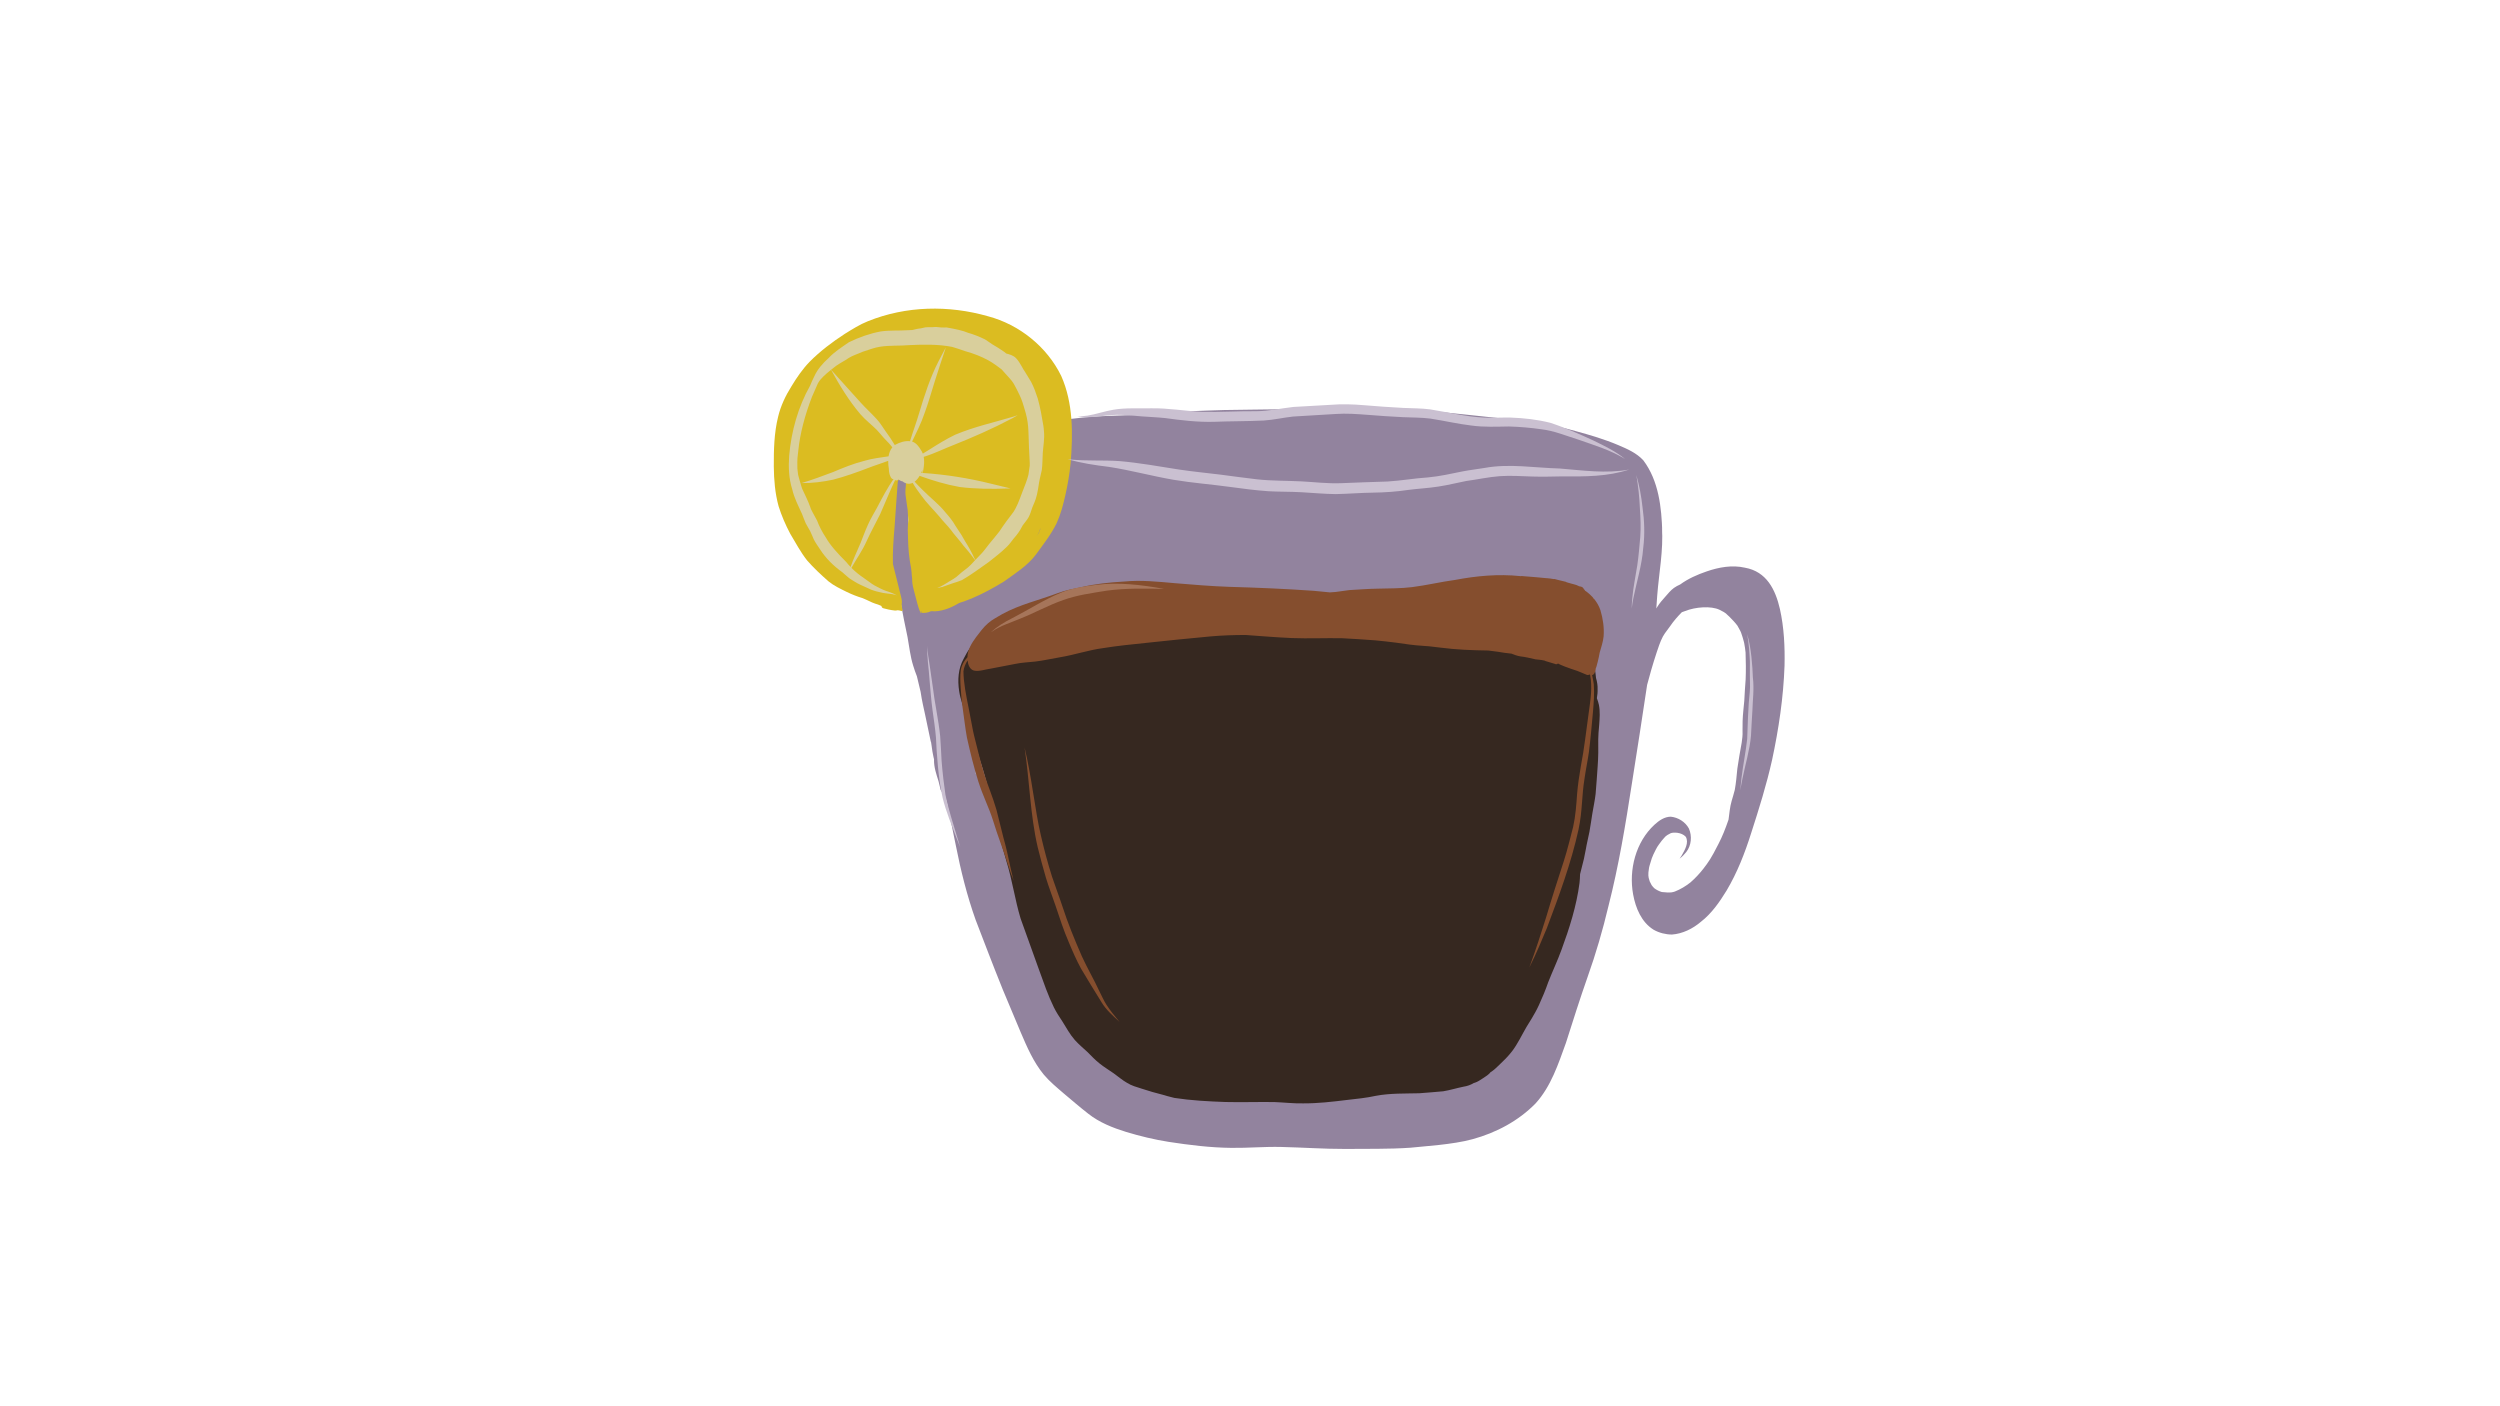 <?xml version="1.0" encoding="utf-8"?>
<!-- Generator: Adobe Adobe Illustrator 24.2.0, SVG Export Plug-In . SVG Version: 6.00 Build 0)  -->
<svg version="1.1" id="Layer_1" xmlns="http://www.w3.org/2000/svg" xmlns:xlink="http://www.w3.org/1999/xlink" x="0px" y="0px"
	 width="1920px" height="1080px" viewBox="0 0 1920 1080" style="enable-background:new 0 0 1920 1080;" xml:space="preserve">
<style type="text/css">
	.st0{fill:#92839E;}
	.st1{fill:#362820;}
	.st2{fill:#854E2E;}
	.st3{fill:#A6755A;}
	.st4{fill:#DBBC21;}
	.st5{fill:#D9CF9C;}
	.st6{fill:none;stroke:#D9CF9C;stroke-width:0;stroke-linecap:round;stroke-linejoin:round;}
	.st7{fill:#CAC0D1;}
</style>
<g id="Layer_3">
</g>
<g id="Layer_2">
</g>
<g>
	<path class="st0" d="M725,609.87c0.01,0.02,0.02,0.04,0.02,0.06C724.98,609.82,724.97,609.8,725,609.87z"/>
	<path class="st0" d="M725.1,610.13c-0.02-0.06-0.05-0.13-0.07-0.19c0,0,0,0,0-0.01C725.04,609.98,725.07,610.04,725.1,610.13z"/>
	<g>
		<path class="st0" d="M719.31,422.46c0-0.03,0-0.05-0.01-0.08c0,0,0,0,0,0c0,0,0,0,0,0v0c-0.01-0.05-0.01-0.1-0.01-0.15
			c0.01,0.18,0.02,0.35,0.04,0.51C719.32,422.65,719.32,422.55,719.31,422.46z"/>
		<path class="st0" d="M1366.98,467.75c-3.45-15.03-10.28-28.79-26.86-31.76c-9.83-2.25-20.04-0.38-29.44,2.87
			c-7.15,2.45-14.19,5.55-20.32,10.02c-1.67,0.73-3.29,1.58-4.78,2.65c-2.52,1.85-4.5,4.3-6.55,6.64c-2.28,2.54-4.54,5.12-6.32,8.04
			c-0.24,0.37-0.46,0.74-0.67,1.12c0.31-4.72,0.5-7.94,0.7-9.98c1.35-17.38,4.83-34.77,3.63-52.25c0.08,1.27,0.17,2.53,0.26,3.8
			c-0.56-19.16-2.68-39.54-14.53-55.33c-5.13-5.62-12.35-8.8-19.24-11.71c-10.58-4.49-21.61-7.75-32.69-10.75
			c-19.19-5.43-34.41-7.62-57.79-9.86c-19.33-2.16-38.69-4.05-58.04-6.06c-18.45-2.05-37.03-2.02-55.56-1.69
			c-18.83,0.02-37.65,0.27-56.47,0.84c-14.02,0.31-28.05,0.22-42.08,0.56c-9.37,0.33-18.74,0.54-28.1,1.02
			c-11.84,0.83-23.66,1.86-35.5,2.61c-17.56,0.72-35.17,0.68-52.63,3.01c-18,1.93-35.37,7.02-52.62,12.28
			c-3.35,1.02-6.71,2.01-10.06,3.01c-7.06,0.77-14.1,1.78-21.1,2.87c-7.1,0.86-14.25,1.29-21.37,1.9c-3.37,0.34-6.59,1.48-9.89,2.17
			c-5.11,1.02-10.44,2.24-14.66,5.47c-3.46,2.42-5.68,5.75-7.26,9.45c-0.12-1.19-0.26-2.37-0.37-3.56
			c-0.05,1.58-0.08,3.16-0.11,4.75c-1.64,4.28-2.53,8.98-3.51,13.35c-3.51,13.61-2.69,27.68-1.97,41.57
			c0.65,14.59,2.49,29.32,8.6,42.71c0.45,1.04,0.91,2.08,1.37,3.12c0.27,0.82,0.51,1.66,0.72,2.5c1.7,8.74,3.28,17.5,5.21,26.18
			c1.34,7.34,2.09,14.8,4.35,21.94c0.77,2.77,1.84,5.45,2.84,8.15c0.94,3.98,1.88,7.96,2.85,11.93c1,6.98,2.55,13.27,3.37,17.13
			c1.12,5.68,2.86,13.38,4.56,21.69c-0.01-0.3-0.01-0.59-0.02-0.89c0.17,1.21,0.36,2.42,0.55,3.62c0.36,2.88,0.81,5.75,1.45,8.59
			c0.16,0.58,0.3,1.18,0.44,1.78c-0.02,0.13-0.04,0.27-0.06,0.41c-0.07,5.6,1.77,10.96,3.47,16.3c0.4,1.83,0.8,3.47,1.18,4.83
			c0.23,2.35,1.46,4.02,2.61,3.91c0.16,0.41,0.31,0.83,0.48,1.24c0.5,1.19,0.82,2.22,1.28,3.27c0.33,1.33,0.67,2.65,1.02,3.97
			c2.49,11.47,4.74,22.29,6.73,32.22c3.81,19.3,8.57,38.45,15.17,57c8.62,22.31,11.57,30.43,20.9,53.66
			c4.66,10.91,9.15,21.89,13.76,32.81c4.84,11.32,9.81,22.86,17.7,32.43c4.53,5.38,9.99,9.86,15.3,14.44
			c6.27,5.24,12.43,10.61,18.89,15.62c8.5,6.71,18.73,10.78,28.99,13.95c10.72,3.25,21.63,5.89,32.7,7.64
			c15.94,2.45,32.01,4.45,48.16,4.62c12.79,0.17,25.56-1.03,38.35-0.7c16.33,0.36,32.63,1.56,48.97,1.52
			c16.72-0.19,33.49,0.22,50.18-0.94c9.15-1.04,32.67-2.33,47.76-6.55c18.07-4.92,35.34-14.06,48.47-27.55
			c11.8-13.02,17.35-30.14,23.23-46.36c5.44-17.03,10.8-34.09,16.75-50.95c6.3-17.73,11.56-35.8,15.91-54.11
			c7.91-30.98,13.13-62.57,18.01-94.15c3.95-25.26,7.99-50.5,11.7-75.8c1.05-3.91,2.11-7.81,3.23-11.7
			c2.33-8.07,6.15-19.7,7.37-22.26c2.11-5,3.69-6.38,7.12-11.18c2.62-3.88,5.7-7.36,8.96-10.67c0.82-0.31,1.65-0.61,2.49-0.88
			c8-3.21,19.9-4.08,26.42-0.99c6.04,3,4.56,2.79,7.6,5.34c2.16,2.2,4.34,4.41,6.18,6.89c0.79,1.32,1.54,2.66,2.21,4.04
			c0.2,0.4,0.38,0.81,0.55,1.22c0.85,2.38,1.6,4.79,2.22,7.24c0.07,0.25,0.12,0.5,0.18,0.75c0.47,2.44,0.83,4.89,1.08,7.36
			c0.22,6.89,0.35,13.79,0.05,20.68c-0.44,5.45-0.74,10.91-1.04,16.37c-0.45,5.16-1.12,10.3-1.28,15.48
			c-0.24,13.4,0.37,8.22-0.71,16.69c-1.24,6.67-2.38,13.36-3.35,20.07c-0.54,5.42-0.97,10.86-1.96,16.23
			c-0.68,2.87-1.63,5.66-2.41,8.49c-1.36,4.66-1.71,9.49-2.38,14.27c-0.02,0.06-0.03,0.12-0.05,0.19
			c-2.4,6.98-4.71,12.83-7.73,18.62c-5.73,11.3-7.53,13.71-11.65,19.08c-2.94,3.75-6.21,7.23-9.8,10.37
			c-3.62,2.87-7.63,5.29-11.93,6.99c-1.7,0.49-2.65,1.25-9.84,0.42c-0.21-0.04-0.41-0.09-0.62-0.13c-1.95-0.63-3.79-1.58-5.42-2.82
			c-0.73-0.71-1.4-1.49-2-2.32c-0.54-0.94-1.05-1.9-1.49-2.9c-0.3-0.89-0.56-1.8-0.79-2.71c-0.1-0.61-0.18-1.22-0.25-1.83
			c-0.01-0.78,0.01-1.56,0.04-2.35c0.12-1.23,0.28-2.45,0.49-3.67c0.12-0.49,0.22-0.99,0.36-1.48c1.95-6.68,1.7-5.55,2.93-8.57
			c3.2-6.57,2.76-5.67,6.42-10.62c3.3-3.73,2.61-3.56,6.93-5.8c2.07-0.8,8.21-0.82,11.53,2.7c2.64,4.51-0.69,10.19-3.04,14.33
			c-0.52,0.87-1.09,1.71-1.68,2.53c1.92-1.47,3.63-3.22,5.14-5.12c3.94-4.98,4.55-12.28,2.01-18.03c-2.69-5.07-8.27-8.56-13.96-9.09
			c-4.85,0.06-8.98,2.97-12.43,6.12c-14.43,13.24-19.91,34.64-16.44,53.6c1.91,10.42,6.36,21.27,15.7,27.08
			c4.24,2.43,9.26,3.69,14.13,3.71c8.2-0.61,15.95-4.48,22.16-9.74c8.32-6.46,14.33-15.15,19.79-24.05
			c8.2-13.82,14.05-28.83,18.87-44.12c5.99-18.56,11.84-37.2,16.08-56.25c5.09-23.77,8.69-47.97,9.55-72.28
			C1370.85,496.73,1370.17,481.99,1366.98,467.75z M749.55,594.4c-0.15-0.53-0.28-1.06-0.43-1.59c-0.08-0.19-0.19-0.64-0.33-1.19
			c0.39,1.13,0.78,2.26,1.17,3.4C749.85,594.8,749.7,594.6,749.55,594.4z M755.78,384.1c-0.48-0.54-1.36-0.7-2-0.31
			c-0.59,0.41-1,0.96-1.36,1.58c-1.3,2.62-0.8,5.58-0.76,8.39c0.02,0.77,0.05,1.54,0.08,2.3c-0.29-0.81-0.59-1.6-0.91-2.36
			c-0.37-2.43-0.74-4.85-1.11-7.3c-0.45-1.74-0.46-3.58-1.49-5.06c-1.58-2.66-3.94-0.7-4.47,1.71c-1.01,3.85,0.19,7.81,0.74,11.64
			c0.52,2.98,1.03,5.96,1.53,8.94c-0.1-0.23-0.2-0.46-0.3-0.69c-0.48-1.45-1.75-3.46-3.49-2.56c-0.89,0.65-1.43,1.51-1.77,2.47
			c-0.12,0.08-0.23,0.16-0.33,0.25c-2.53,1.29-3.55,3.98-3.98,6.64c-0.02,0.13-0.03,0.25-0.04,0.37c-1.2,1.04-1.73,3.52-1.76,4.8
			c0.01,0.81,0.06,1.63,0.11,2.46c-0.28,0.11-0.52,0.27-0.74,0.45c-0.47-1.04-1.02-2.06-1.69-3.02c-3.17-3.55-5.2-1.27-5.8,2.67
			c-0.22,5.65,1.18,11.3,1.65,16.93c0.13,0.96,0.26,1.92,0.38,2.88c-0.29-1.6-0.59-3.21-0.87-4.82c-0.8-4.41-1.55-8.84-2.33-13.25
			c-0.17-1.28-0.57-2.55-1.37-3.57c-0.52-0.73-1.52-1.05-2.3-0.6c-0.24,0.2-0.48,0.4-0.71,0.6c-1.41,1.84-1.62,4.35-1.39,6.6
			c-0.01-0.14-0.02-0.29-0.02-0.41c0.01,0.19,0.03,0.38,0.04,0.57c0,0,0,0,0,0c0,0,0,0,0,0c0,0.01,0,0.02,0,0.02
			c0,0.02,0,0.04,0,0.05c0.11,1.11,0.07,0.83,0.02,0.28c0.18,3.02,0.5,6.02,1.02,9c1.03,7.53,2.36,15.01,3.77,22.47
			c-1.09-3.31-2.37-6.56-4.08-9.6c-2.21-3.44-5.17-7.5-6.88-0.91c-0.12,0.48-0.18,0.97-0.21,1.46c-0.46-2.54-0.34-5.34-1.67-7.59
			c-0.34-0.61-0.92-1.16-1.66-1.18c-0.47,0.08-0.87,0.29-1.22,0.6c-0.2-0.54-0.41-1.07-0.64-1.59c-1.41-3.07-4.29-7.3-6.19-1.66
			c-0.1,0.35-0.17,0.71-0.23,1.06c-0.54-1.74-1.03-3.48-1.48-5.25c-0.29-1.74-0.53-3.49-0.73-5.25c-1.07-11.32-0.72-11.3-1.72-29.53
			c-0.06-1.15-0.06-2.3-0.04-3.45c0.27-2.66,0.63-5.31,1.07-7.95c0.33-1.95,0.64-3.91,0.99-5.86c0.42-0.49,0.87-0.96,1.35-1.41
			c0.33-0.25,0.64-0.51,0.98-0.74c2.65-1.98,5.69-3.29,8.67-4.66c2.88-1.36,5.59-3.06,8.5-4.36c3.47-1.46,7.09-2.54,10.64-3.82
			c0.98-0.36,1.95-0.73,2.92-1.09c3.48-0.45,6.97-0.92,10.45-1.41c9.95-1.23,19.99-1.39,29.99-2.19c8.77-0.59,17.51-1.62,26.27-2.31
			c-0.21,1.66-0.14,3.63,0.42,5.31c-2.73,2.83-2.42,9.15-0.21,12.12c0.1,0.14,0.21,0.26,0.33,0.36c0.38,1.12,0.99,2.12,1.95,2.81
			c0.38,0.2,0.78,0.37,1.19,0.51c-1.03,3.05-0.46,7.18,1.19,9.4c0.43,0.56,1,0.87,1.7,0.92c0.77,0.17,1.56,0.27,2.35,0.37
			c-0.29,2.27-0.03,6.5,2.08,7.96c-0.37,1.35-0.42,2.84-0.34,4.14c0.01,0.32,0.05,0.63,0.09,0.94c-3.15-0.02-6.31-0.03-9.46-0.05
			c-1.15,0.06-1.94,1.02-2.4,1.99c-0.66,1.53-1.03,3.35-1.01,5.13c-2.34-0.12-4.9-0.28-5.92,2.1c-1.43,3.22-1.39,7.4,0.67,10.33
			c0.69,0.93,1.88,0.97,2.98,1.14c-0.35,0.56-0.63,1.16-0.83,1.8c-0.92-1.32-1.98-2.54-3.2-3.65c-0.42-0.54-0.97-0.84-1.64-0.89
			c-2.82,0.51-3.1,4.21-3.28,6.55c-0.04,0.45-0.06,0.9-0.1,1.35c-0.75-3.48-1.55-6.94-2.43-10.38c-2.23-7.35-3.77-15.03-6.47-22.22
			c-0.08-0.29-0.16-0.58-0.24-0.87c-0.02,0.03-0.05,0.06-0.07,0.09c-0.24-0.62-0.48-1.25-0.74-1.86c-0.27-0.55-0.8-1.09-1.41-1.28
			c-0.39-0.82-0.8-1.63-1.25-2.41c-0.66-1.23-1.67-2.19-2.7-3.1c-0.64-0.61-1.22-1.34-2.16-1.44c-2.48,0.49-3.07,3.8-3.04,6.32
			c-0.33-0.91-0.71-1.79-1.25-2.61c-2.44-2.53-3.9,1.12-4.69,3.14c-0.34,0.74-0.59,1.51-0.78,2.28c-0.19-1.01-0.4-2.01-0.64-3.01
			C757.33,387.23,757.18,385.22,755.78,384.1z M766.33,524.09c-0.59-0.84-1.11-1.74-1.79-3.13c-1.07-2.18-1.95-4.31-2.77-6.55
			c-0.86-5.45-1.78-10.88-2.76-16.31c-0.52-2.86-1.07-5.71-1.64-8.56c0.5,1.5,1,2.99,1.5,4.48c0.2,0.58,0.4,1.17,0.59,1.75
			c2.03,8.53,4.08,17.06,6.18,25.58C765.86,522.28,766.1,523.18,766.33,524.09z M893.24,828.4c-1.53-0.38-3.06-0.75-4.59-1.12
			c-0.48,0.01-0.87,0.18-1.17,0.52c-0.16,0.16-0.31,0.32-0.44,0.5c-9.4-2.34-18.67-5.07-27.87-8.33c-0.33-0.12-0.66-0.25-0.99-0.37
			c-2.37-1.26-4.75-2.48-7.14-3.67c-4.19-3.28-8.49-6.41-12.8-9.53c-3.76-5.05-7.75-9.94-11.95-14.64c-1.32-2.93-2.7-5.83-4.14-8.7
			c0.19-0.52,0.36-0.97,0.43-1.19c0.09-0.18,0.18-0.35,0.26-0.5c0.38-0.52,0.77-1.03,1.2-1.52c1.99-3.07,7.09-3.31,14.1-1.48
			c3.53,0.68,15.36,7.69,21.17,11.55c13.98,9.27,26.83,20.1,40.52,29.78c0.08,0.06,0.17,0.12,0.25,0.18
			c-0.35,0.84-0.51,1.77-0.55,2.66c-0.16,1.5,0.13,3.01,0.68,4.4c0.11,0.37,0.9,2.61,1.19,3.29c0.02,0.05,0.05,0.09,0.07,0.14
			C898.73,829.74,895.98,829.07,893.24,828.4z M1221.84,571.06c-0.32,1.68-0.8,4.79-0.69,7.67c-1.33,11.13-1.97,22.32-2.51,33.51
			c-1,6.26-2.01,12.35-2.83,17.35c-0.66,4.6-1.56,9.17-2.19,13.77c-3.04,13.14-5.68,26.38-7.91,39.68
			c-0.45,3.45-1.07,7.15,0.4,10.43c0.12,0.33,0.33,0.66,0.58,0.94c-0.17,0.45-0.34,0.9-0.5,1.35c0-0.01,0,0-0.01,0.01
			c-0.05,0.13-0.08,0.22-0.1,0.28c-0.11,0.29-0.22,0.59-0.33,0.88c0.14-0.36,0.23-0.6,0.3-0.78c-0.01,0.04,0.1-0.23,0.21-0.52
			c-1.31,3.51-2.5,7.02-3.65,10.53c-0.49-0.48-1.19-0.64-2.17-0.32c-1.79,1.52-1.9,4.19-2.78,6.26c-1.28,4.42-2.53,8.86-3.79,13.28
			c-1.73,6.07-3.45,12.14-5.18,18.21c2.48-5.79,4.97-11.58,7.45-17.37c-2.16,7.98-4.67,15.92-5.83,24.07
			c-0.66,0.56-1.23,1.25-1.68,1.94c-0.68,1.21-1.34,2.43-1.99,3.65c-0.35,0.11-0.72,0.25-1.1,0.43c-4.26,1.72-7.18,5.58-9.59,9.34
			c-4.42,7.23-6.63,15.52-7.83,23.87c-2.69,2.63-5.17,5.5-7.45,8.46c-0.09,0.12-0.16,0.25-0.24,0.38
			c-8.24,1.75-15.61,6.89-20.95,13.33c-1.27,1.58-2.41,3.24-3.49,4.95c-1.55,0.38-3.09,0.8-4.61,1.22
			c-5.37,1.45-10.61,3.39-15.57,5.89c-0.13,0-0.27,0-0.4,0c-12.57,0.22-28.88,2.83-39.08,10.64c-0.65,0.51-1.19,1.1-1.66,1.75
			c-0.47,0.06-0.95,0.11-1.42,0.17c-4.74,0.63-9.45,1.5-14.19,2.18c-2.82,0.27-6.61-0.23-8.49,2.26c-2.15,0.02-4.3,0.05-6.45,0.05
			c-2.52,0.19-5.15-0.33-7.61,0.34c-0.84,0.4-1.52,1.12-2.06,2c-2.46-0.09-4.92-0.18-7.39-0.27c-0.91,0.02-1.81,0.04-2.72,0.06
			c-1.57-0.05-3.14-0.1-4.71-0.17c-14.31-0.5-28.62-0.86-42.93-1.09c-4.11-0.11-8.23-0.18-12.34-0.23
			c-0.18-0.36-0.37-0.71-0.61-1.04c-0.53-0.78-1.45-0.81-2.3-0.94c-2.2-0.39-4.42-0.58-6.64-0.84c-7.56-0.85-15.1-1.82-22.64-2.83
			c-0.33-0.04-0.65-0.09-0.98-0.14c-0.39-0.09-0.79-0.17-1.18-0.26c-4.78-1.17-7.05-1.55-12.16-3.71c-1.22-0.57-2.4-1.23-3.55-1.92
			c0.07,0.01,0.15,0.02,0.22,0.03c2.04,1.08,4.16,1.99,6.43,2.59c1.64,0.41,3.96,0.95,5.37-0.14c1.68-1.49,1.91-4.15,1.79-6.27
			c-0.08-4.75-3.21-6.23-7.42-6.77c-0.91-0.12-1.82-0.25-2.73-0.38c-4.54-2.31-9.49-6.22-13.73-9.3
			c-10.66-7.73-21.02-15.87-31.45-23.91c-9.57-6.99-19.34-13.95-30.05-19.08c-5.63-2.1-12.2-4.02-18.02-1.65
			c-3.51,1.97-5.85,5.26-7.42,8.88c-1.66-3.01-3.37-5.99-5.12-8.95c-0.22-1.34-0.46-2.7-0.72-4.09c-0.43-2.35-0.92-4.71-1.72-6.96
			c-0.51-1.49-1.35-3.21-3.12-3.32c-0.24,0-0.48,0.02-0.72,0.06c-0.9-2.64-1.8-5.32-2.67-7.98c-2.79-12.54-5.95-24.99-9.68-37.28
			c-0.66-2.18-1.3-4.38-2.15-6.5c-0.35-1.2-0.93-2.41-2.01-3.09c-0.3-0.08-0.6-0.16-0.89-0.24c-0.1,0-0.19,0.01-0.29,0.03
			c-1.87-8.2-5.09-16.17-7.79-24.06c-4.94-14.01-10.26-27.87-15.67-41.7c0.58-0.76,0.98-2.03,0.91-3.3
			c-0.09-0.93-0.29-1.84-0.54-2.75c-0.05-0.27-0.15-0.58-0.29-0.97c-0.3-0.93-0.64-1.85-1-2.77c-0.06-0.19-0.12-0.36-0.19-0.56
			c-2.11-6.81-4.19-13.66-6.24-20.52c1.96,0.55,3.53-3.49,3.31-5.84c0.01-0.4,0.01-0.79,0.01-1.19c0.03-0.03,0.07-0.06,0.1-0.09
			c1.37-1.8,1.57-4.11,1.5-6.3c0.26-9.06-2.1-17.92-3.95-26.73c-0.37-1.73-0.87-4.01-1.45-6.62c2.28,2.59,5.33,2.95,6.35-2.78
			c0.35-3.75-0.71-7.49-1-11.23c0-0.01,0-0.01,0-0.02c0.05-0.05,0.11-0.08,0.16-0.14c0.73-0.68,1.19-1.55,1.47-2.5
			c1.37,1.73,2.92,3.32,4.3,5.04c1.61,1.94,3.44,0.08,4.03-1.73c0.01,0.05,0.02,0.1,0.03,0.15c0.77,3.33,1.53,6.66,2.29,9.99
			c0.22,0.81,0.58,1.55,1.1,2.21c0.81,1.1,2.36,1.02,3.47,0.45c1.5-1.01,2.07-2.73,2.33-4.45c0.24-5.36-1.24-11.01-1.74-16.39
			c-0.93-6.84-2.1-13.64-3.22-20.45c2.8,0.77,5.24,0.29,7.31-1.5c0.45,1.49,1.06,2.88,2.45,3.35c1.18,0.51,2.12-0.85,2.64-1.73
			c0.65-1.87,0.88-2.85,0.94-3.52c0.92,0.39,1.92,0.01,2.73-1.62c0.02-0.05,0.03-0.11,0.04-0.16c0.91,1.36,2.24,2.38,3.41,3.51
			c2.29,2.92,4.51,0.2,4.9-2.51c0.68-3.35-0.26-6.8-0.37-10.18c-1.02-10.37-3.72-20.49-5.91-30.66c-0.02-0.08-0.04-0.17-0.06-0.25
			c1.45-0.21,2.9-0.41,4.35-0.63c0.46,2.21,0.9,4.46,1.32,6.73c0.28,10.58,0.74,21.16,2.05,31.66c0.73,4.04,1.57,8.11,2.92,11.98
			c1.14,2.4,3.23,2.48,4.49,0c0.85-1.7,0.93-3.62,0.98-5.49c0.41-4.53-0.01-9.07-0.4-13.58c-0.99-10.86-2.57-21.65-4.73-32.33
			c2.82-0.45,5.64-0.92,8.45-1.4c2.18-0.04,4.36-0.08,6.54-0.14c12.47-0.27,25.01-0.57,37.26-3.17c4.96-1.12,10.11-1.98,14.65-4.38
			c0.33-0.17,0.65-0.36,0.95-0.56c3.06,0.81,6.19,1.29,9.32,1.78c11.08,2.08,22.26,3.52,33.44,4.97c21.7,2.47,43.59,3.27,65.4,1.87
			c6.59-0.38,13.16-1.02,19.72-1.81c4.41-0.15,8.81-0.44,13.21-0.93c1.83-0.21,3.64-0.54,5.44-0.89c0.64,0.01,1.28,0,1.93-0.04
			c0.39-0.03,0.72-0.15,1.02-0.33c19.3,1.53,38.72,1.07,58.03-0.27c9.34-0.65,18.68-1.45,28.01-2.17
			c5.83-0.39,11.86-0.65,17.35-2.81c0.66-0.36,1.2-0.84,1.66-1.38c4.15-0.5,8.31-0.89,12.4-1.72c2.39-0.39,5.18-0.34,6.98-2.19
			c0.09-0.1,0.16-0.21,0.24-0.31c1.26-0.12,2.53-0.25,3.79-0.41c1.36-0.35,3.12,0.02,4.19-0.97c0.44-0.31,0.76-0.73,0.99-1.23
			c0.23,0.05,0.45,0.1,0.68,0.16c14.95,5.7,29.99,11.14,45.22,16.04c3.29,0.87,7.78,2.76,11.84,3.24c0.24,3.58,0.48,7.16,0.72,10.75
			c0.25,3.68,0.5,7.37,0.74,11.05c0.97,12.89,1.54,25.84,2.78,38.71c-0.85,8.62-1.58,17.26-1.72,25.93c0.15,2.7-0.22,5.67,0.85,8.19
			c0,0.89,0,1.75,0.04,2.56c0.33,2.33,1.01,5.06,3.19,6.3c0.46,0.18,0.95,0.33,1.46,0.41C1222.16,569.11,1222,570.08,1221.84,571.06
			z M1223.29,464.62c-0.23-1.21-0.46-2.42-0.69-3.63c0.21-0.35,0.39-0.74,0.57-1.16c0.21-0.2,0.39-0.43,0.56-0.69
			C1223.56,460.96,1223.42,462.79,1223.29,464.62z"/>
	</g>
</g>
<path class="st1" d="M1227.94,541.22c-0.34-1.71-0.94-3.34-1.54-4.97c0.41-2.39,0.66-4.81,0.55-7.22c0.12-2.12-0.29-5.34-1.21-8.33
	c-0.15-2.74-0.57-5.46-1.34-8.1c-1.43-4.62-3.92-8.8-6.7-12.73c-2.69-3.84-5.84-7.36-9.47-10.33c-3.62-3.09-7.67-5.61-11.72-8.09
	c-3.24-1.97-6.53-3.9-10.05-5.33c-4.88-1.86-9.96-3.11-15.01-4.4c-16.14-3.97-32.79-5.01-49.32-6.24c-0.64-0.06-1.27-0.11-1.91-0.17
	c-8.6-2.42-17.28-4.53-26.13-5.79c-8.77-1.4-17.67-1.7-26.53-2.04c-13.97-0.55-27.95-0.56-41.93-0.66
	c-31.29-0.32-62.62-0.4-93.82,2.27c-17.68,1.61-35.25,4.29-52.93,5.89c-28.18,2.03-56.33,4.63-84.23,9.12
	c-8.56,1.77-16.98,4.21-25.29,6.91c-6.28,2.57-12.68,5.77-17.95,10.09c-5.09,3.8-8.5,9.16-11.3,14.77
	c-4.23,7.51-4.78,16.5-3.48,24.88c0.91,6.21,3.26,12.06,5.04,18.05c1.31,4.68,2.11,9.49,3.45,14.17c1.42,5.15,3.69,9.99,5.7,14.93
	c0.28,0.89,0.57,1.78,0.81,2.69c0.48,1.87,1.08,3.7,1.75,5.5c0.45,1.53,0.93,3.07,1.42,4.59c3.66,11.78,5.87,23.93,8.69,35.93
	c-0.18-0.86-0.36-1.72-0.54-2.58c0.79,3.99,1.86,7.91,2.86,11.84c2.25,8.54,4.7,17.02,7.12,25.52c4.48,14.47,6.53,29.56,10.9,44.06
	c4.75,13.19,9.44,26.4,14.23,39.58c3.49,9.64,6.8,19.39,11.32,28.61c1.87,3.78,4.19,7.31,6.53,10.82c3.06,4.86,5.78,9.99,9.59,14.31
	c2.97,3.3,6.38,6.14,9.63,9.15c3.06,3.06,6.02,6.24,9.44,8.91c3.4,2.75,7.19,4.96,10.75,7.49c3.43,2.42,6.57,5.23,10.23,7.3
	c3.41,2.17,7.32,3.23,11.14,4.43c5.42,1.82,10.91,3.38,16.45,4.77c0.55,0.15,1.11,0.31,1.66,0.45c0.4,0.11,0.8,0.22,1.2,0.32
	c-4.54-1.21,4.39,1.36,5.93,1.61c12.96,1.99,26.07,2.66,39.16,3.14c12.52,0.31,25.05-0.14,37.58,0.04
	c7.38,0.28,14.73,1.16,22.12,1.01c11.21,0.07,22.39-1.24,33.51-2.6c7.5-0.88,15.02-1.56,22.41-3.21
	c11.01-2.07,22.22-1.66,33.37-1.96c6.12-0.57,12.27-0.86,18.38-1.52c5.23-0.86,10.3-2.47,15.49-3.52c3.13-0.46,5.7-1.47,7.97-2.85
	c0.27-0.07,0.55-0.14,0.82-0.22c2.09-0.68,3.91-1.92,5.73-3.12c1.8-1.22,3.7-2.33,5.29-3.82c0.35-0.36,0.67-0.74,0.99-1.13
	c2.31-1.36,4.29-3.25,6.23-5.15c3.68-3.48,7.34-7.03,10.41-11.08c4.34-5.75,7.36-12.33,10.98-18.53c1.25-2.13,6.31-9.7,9.5-16.71
	c2.68-5.79,5.11-11.67,7.2-17.7c3.26-8.31,7.09-16.39,10.15-24.79c6.13-16.66,11.56-33.7,13.86-51.36c0.19-2.24,0.42-4.5,0.42-6.74
	c1.06-3.96,2.06-7.93,2.99-11.91c1.67-8.09,1.55-8.06,2.06-10.62c0.75-3.32,1.47-6.65,2.14-10c0.91-4.7,1.44-9.46,2.26-14.17
	c0.83-4.97,1.9-9.9,2.49-14.91c1.09-12.09,0.66-10,1.58-21.31c0.5-6.87,0.58-13.75,0.44-20.64c0.12-5.6,0.21-4.11,0.71-10.92
	C1228.54,551.69,1228.99,546.38,1227.94,541.22z"/>
<path class="st2" d="M1229.13,468.62c-1.05-3.12-2.72-6-4.78-8.57c-1.01-1.23-2.09-2.4-3.27-3.46c0.13,0.06-2.54-2.28-3.65-2.88
	c-0.03-0.02-0.07-0.03-0.1-0.05c-0.03-0.07-0.05-0.14-0.08-0.2c-0.2-0.4-0.48-0.71-0.81-0.97c-0.29-0.66-0.69-1.21-1.19-1.52
	c-0.81-0.48-1.77-0.6-2.69-0.76c-0.08-0.07-0.15-0.14-0.24-0.19c-2.18-1.16-4.25-1.32-5.26-1.73c-1.27-0.35-2.54-0.72-3.81-1.08
	c-0.24-0.17-0.49-0.31-0.79-0.41c-1.56-0.44-3.57-0.93-5.78-1.38c-0.81-0.24-1.61-0.46-2.43-0.66c-0.36-0.08-0.75-0.12-1.09-0.04
	c-1.57-0.29-3.14-0.51-4.74-0.64c-0.09-0.01-0.18,0-0.27,0c-5.96-0.6-11.93-1.1-17.9-1.55c-0.75,0.01-1.65-0.31-2.35-0.02
	c-0.18-0.02-0.36-0.06-0.54-0.08c-16.6-1.71-33.36-0.18-49.71,2.93c-11.12,1.5-22.04,4.14-33.17,5.55
	c-8.54,1.05-17.18,0.94-25.77,1.17c-7.49,0.08-14.98,0.69-22.46,1.11c-3.46,0.47-6.92,0.93-10.38,1.43
	c-1.51,0.11-3.02,0.21-4.53,0.33c-4.09-0.44-8.19-0.84-12.29-1.2c-21.54-1.52-43.11-2.43-64.69-3.05
	c-14.02-0.46-27.99-1.68-41.97-2.81c-13.04-1.15-26.12-2.56-39.21-1.26c-11.07,0.62-22.13,1.76-32.93,4.35
	c-6.12,1.26-12.28,2.37-18.13,4.62c-14.11,5.32-29.05,8.7-42.34,16c-3.66,2.28-7.65,4.1-10.9,6.98c-3.62,3.13-6.44,7.05-9.33,10.84
	c-3.28,4.5-6.53,9.62-6.55,15.32c-2.43,2.69-4.32,5.78-5.03,9.48c-0.75,4.9-0.44,9.89-0.12,14.81c0.34,4.83,0.7,9.67,1.43,14.46
	c1.13,7.66,1.95,15.36,3.32,22.98c2.53,11.37,5.3,22.71,8.78,33.82c3.69,11.54,8.14,19.9,11.17,29.57
	c3.59,11.9,8.21,23.45,11.93,35.31c1.24,3.81,2.54,7.61,4.05,11.32c-0.19-0.7-0.37-1.4-0.56-2.1c-2.07-8.02-3.51-16.18-5.51-24.22
	c-2.58-9.33-4.72-18.77-7.15-28.15c-3.22-11-6.61-18.47-9.34-27.32c-3.11-9.87-5.31-19.98-7.93-29.99
	c-0.89-3.25-2.53-13.3-4.03-20.48c-2.05-10.08-4.02-20.02-4.09-28.62c0.37-3.11,1.57-5.88,3.2-8.43c0.29,3.18,1.56,6.97,4.87,7.82
	c4.04,0.89,8.69-0.96,12.77-1.47c6.29-1.17,12.56-2.44,18.84-3.63c5.11-1.1,10.35-1.26,15.53-1.83c6.39-0.78,12.68-2.24,19.02-3.3
	c11.13-1.84,21.85-5.55,33.05-7.02c10.97-1.77,22.02-2.87,33.07-4.02c16.48-1.79,32.98-3.44,49.48-4.97
	c8.94-0.8,17.89-1.08,26.85-1.09c11.86,0.87,23.72,1.83,35.6,2.36c12.73,0.49,25.49-0.1,38.22,0.11c8.56,0.45,17.13,0.99,25.71,1.64
	c5.34,0.51,10.67,1.09,15.99,1.78c6.87,1.03,13.75,2.04,20.69,2.44c1.63,0.12,3.27,0.24,4.9,0.37c2.87,0.34,5.73,0.68,8.6,1.01
	c12.16,1.6,24.41,2.04,36.67,2.22c2.43,0.26,4.86,0.57,7.28,0.94c3.5,0.64,7.02,1.11,10.55,1.46c2.21,0.86,4.41,1.74,6.76,2.09
	c3.95,0.43,7.81,1.41,11.67,2.29c1.59,0.23,3.2,0.24,4.77,0.53c0.74,0.14,1.48,0.28,2.21,0.42c0.2,0.15,0.42,0.28,0.67,0.35
	c1.63,0.52,3.27,1.03,4.92,1.47c0.76,0.26,1.5,0.49,2.17,0.66c1.07,0.6,1.92,0.36,2.53-0.27c1.61,0.97,3.46,1.59,5.16,2.33
	c3.22,1.29,6.56,2.3,9.84,3.43c0.19,0.08,0.38,0.16,0.57,0.24c1.97,0.84,3.97,1.6,5.93,2.45c1.01,0.62,1.9,0.51,2.64,0.03
	c0.2,0.09,0.38,0.16,0.54,0.22c1.85,9.58,0.37,18.84-0.97,28.49c-2,14-3.46,28.08-6.18,41.96c-1.21,6.94-2.23,13.92-2.83,20.93
	c-0.6,8.54-1.19,17.09-3.06,25.47c-0.9,3.53-4.73,18.92-7.12,26.12c-4.68,14.42-9.36,28.85-13.65,43.39
	c-3.87,12.38-7.9,24.76-12.34,36.93c-0.19,0.47-0.37,0.93-0.56,1.4c0.22-0.4,0.44-0.81,0.65-1.21c4.72-9.39,8.78-19.1,12.8-28.8
	c9.36-24.86,18.66-49.87,24.37-75.87c3.14-15.03,2.28-24.89,4.66-39.51c0.95-6.68,2.36-13.3,3.31-19.98
	c1.3-10.14,2.16-20.33,3.09-30.51c0.61-7.16,1.21-14.37,0.66-21.56c-0.3-2.37-0.8-4.7-1.31-7.03c1.66-0.27,2.46-2.48,2.7-4.01
	c0.03-0.3,0.05-0.59,0.06-0.89c0.81-1.77,1.07-3.78,1.66-5.63c0.57-2.22,1-4.46,1.42-6.71c1.13-4.13,2.61-8.2,3.02-12.48
	C1232.1,481.97,1231.06,475.09,1229.13,468.62z"/>
<path class="st2" d="M849.7,771.58c-2.17-3.41-3.74-7.16-5.59-10.75c-4.12-8.89-9.1-17.34-13.17-26.25
	c-6.25-14.35-10.71-25.27-15.07-38.67c-2.5-7.64-5.44-15.13-7.96-22.77c-3.29-10.46-6.12-21.07-8.57-31.76
	c-4.35-18.35-7.11-45.47-12.47-67.2c3.85,25.4,4.25,51.29,10.06,76.39c1.99,7.88,4.01,15.76,6.34,23.56
	c2.19,7.21,4.93,14.23,7.35,21.36c3.17,9.52,6.26,19.07,10.27,28.28c2.82,6.82,5.8,13.59,9.32,20.08
	c5.18,8.7,10.47,17.34,15.8,25.95c3.56,5.85,8.77,10.41,13.78,14.98C856.26,780.52,852.7,776.26,849.7,771.58z"/>
<path class="st3" d="M841.52,449.24c-9.22,1.09-18.49,2.46-27.09,6.11c-12.69,5.24-24.65,13.06-36.98,19.37
	c-6.03,2.98-11.56,6.38-16.54,10.93c0.43-0.27,0.85-0.53,1.28-0.8c6.48-4.53,14.15-6.65,21.34-9.74
	c11.18-4.43,21.72-10.35,33.1-14.3c10.62-3.81,21.66-5.29,33.61-7.22c14.54-1.93,29.24-1.63,43.88-1.32
	C876.79,449.2,859.08,446.9,841.52,449.24z"/>
<path class="st4" d="M815.01,288.7c-10.98-22.43-32.13-39.41-56.21-45.81c-30.26-8.64-62.84-8.03-92.18,3.78
	c-6.33,2.51-12.08,6.2-17.85,9.76c-9.65,6.28-18.94,13.29-27.06,21.49c-5.43,5.65-9.88,12.14-13.91,18.84
	c-4.53,7.21-8.24,15.01-10.21,23.33c-3.1,12.48-3.35,25.42-3.31,38.22c0.11,10.23,0.95,20.53,3.66,30.42
	c2.29,7.32,5.37,14.4,8.95,21.17c4.17,6.92,7.95,14.14,12.96,20.5c4.9,5.65,10.92,11.24,16.55,16.18c4.19,3.36,9.09,5.64,13.87,8.01
	c3.93,1.91,8.04,3.54,12.25,4.8c0.96,0.44,1.94,0.86,2.92,1.27c2.88,1.49,5.86,2.77,8.94,3.65c0.85,0.37,1.69,0.75,2.55,1.11
	c0.07,0.27,0.14,0.52,0.24,0.71c0.23,0.54,0.74,0.88,1.29,1.03c1.2,0.36,2.42,0.62,3.64,0.9c1.6,0.36,3.22,0.61,4.85,0.8
	c0.73,0.09,1.54,0.12,2.23-0.18c0.41,0.07,0.83,0.1,1.25,0.1c0.72,0.21,1.44,0.39,2.18,0.52c0.09,0.01,0.2-0.01,0.27-0.08
	c0.3-0.32,0.35-0.93,0.13-1.35c-0.06-0.25-0.13-0.49-0.19-0.73c0.02,0.04,0.03,0.08,0.05,0.12c-0.06-0.34-0.13-0.66-0.19-0.99
	c-0.03-0.7-0.08-1.41-0.19-2.1c0.34-1.69,0.11-3.53-0.3-5.17c-0.15-0.61-0.3-1.24-0.46-1.88c0.03,0.04,0.05,0.07,0.07,0.11
	c-0.04-0.11-0.08-0.2-0.12-0.31c-1.79-7.34-3.96-15.82-5.92-23.76c-0.28-9.31,0.41-18.46,1.34-29.38c0.7-11.03,1.52-21.73,2.4-33.92
	c1.01-2.38,2.14-4.87,3.6-7.9c0.6-1.07,1.21-2.13,1.8-3.21c0.66-1.05,1.26-2.2,1.62-3.4c0.09,0.26,0.18,0.52,0.29,0.77
	c0.07,0.16,0.15,0.31,0.24,0.44c0.07,0.35,0.15,0.71,0.21,1.06c0.04,0.14,0.06,0.28,0.1,0.42c-0.95,5.56-1.75,11.84-1.69,15.14
	c-0.08,0.96-0.54,4.35-0.21,6.92c0.4,3.01,0.79,6.03,1.24,9.04c0.02,0.28,0.06,0.56,0.13,0.82c0.09,0.58,0.18,1.16,0.28,1.74
	c0,0.03,0,0.07,0,0.1c0.02,1.44,0.14,2.76,0.2,3.56c0.06,1.14,0.14,2.58,0.29,4.1c-0.24,2.49-0.41,4.99-0.43,7.51
	c-0.01,2.29,0.06,4.6,0.2,6.91c0.15,7.53,0.85,15.03,2.34,22.39c0.04,0.89,0.19,1.96,0.37,3.07c0.08,1.67,0.22,3.33,0.45,4.99
	c0.01,1.22,0.03,2.44,0.19,3.65c0.37,2.83,1.22,5.58,1.9,8.35c1.28,4.77,2.35,9.64,4.23,14.23c0,0-0.01,0-0.01,0c0,0,0.01,0,0.01,0
	c0.13,0.32,0.26,0.65,0.4,0.97c-0.08-0.32-0.13-0.64-0.2-0.96c0.07,0,0.15,0,0.22,0c2.59,0.36,5.22,0.06,7.56-1.07
	c0.15-0.03,0.29-0.07,0.43-0.12c3.6,0.43,7.32-0.29,10.78-1.35c3.73-1.13,7.2-2.94,10.56-4.9c3.27-1.06,6.5-2.23,9.69-3.53
	c8.56-3.63,16.79-8.09,24.71-12.96c8.72-6.32,18.18-12.11,24.69-20.88c5.62-7.75,11.63-15.37,15.84-24
	c3.09-6.8,4.98-14.04,6.63-21.3c1.86-8.17,3.25-16.44,4.1-24.77C824.06,333.26,824.31,309.64,815.01,288.7z M707.19,470.44
	c-0.03-0.31-0.06-0.61-0.1-0.92c0.15,0.08,0.32,0.12,0.5,0.15c0.02,0.06,0.04,0.11,0.06,0.17c-0.01,0-0.01,0-0.02,0
	c0.01,0,0.01,0,0.02,0c0.04,0.13,0.09,0.26,0.13,0.39C707.59,470.31,707.39,470.37,707.19,470.44z M797.96,409.12
	c-0.73,1.01-1.49,2.05-2.28,3.16c0.82-1.2,1.68-2.37,2.34-3.66c0.27-0.63,0.48-1.3,0.63-1.98c0.18-0.32,0.35-0.64,0.52-0.97
	c0,0.03,0,0.06,0.01,0.1C798.78,406.89,798.38,408.01,797.96,409.12z"/>
<path class="st5" d="M801.79,331.58c-0.09-1.2-0.29-3.66-0.46-4.48c-1.16-7.11-2.41-14.2-4.36-21.14c-1.4-4.32-2.95-8.63-5.07-12.66
	c-1.99-3.38-2.06-3.4-4.66-7.66c-1.47-1.73-3.57-7-6.9-10.54c-2.03-2.19-5.45-3.08-7.57-3.61c-0.48-0.42-0.96-0.83-1.47-1.22
	c-2.97-2.02-5.95-4.04-9.1-5.77c-1.98-1.2-3.75-2.71-5.76-3.87c-4.16-2.04-8.49-3.77-12.95-5.04c-4.33-1.77-8.92-2.74-16.36-4.09
	c-1.35-0.07-2.71,0.12-4.06,0c-1.67-0.03-3.32-0.45-5-0.37c-2.48,0.29-4.98,0.04-7.46,0.27c-1.66,0.26-2.21,0.65-3.63,0.8
	c-2.16,0.18-4.24,0.75-6.34,1.25c-1.14,0.04-2.29,0.09-3.43,0.14c-6.93,0.49-13.93-0.06-20.81,0.95
	c-8.46,1.57-16.69,4.52-24.42,8.27c-5.4,3.78-11.09,7.3-15.63,12.16c-4.46,4.05-8.53,8.58-11.01,14.13
	c-1.23,2.44-2.27,4.79-3.2,7.11c-9.23,16.4-14.41,34.95-16.05,53.65c-0.64,8.76-0.3,17.69,2.39,26.11
	c1.52,6.6,4.66,12.57,7.45,18.69c1.26,2.97,0.74,2.34,2.84,7.18c1.01,2.11,2.4,4.01,3.45,6.09c1.02,2.03,1.78,4.16,2.72,6.23
	c1.36,2.73,3.18,5.19,4.85,7.73c4.45,6.95,10.37,12.76,17.07,17.54c0.88,0.69,2.77,2.54,5.15,4.49c1.95,1.4,4.06,2.57,6.1,3.83
	c3.55,1.91,7.33,3.35,10.96,5.12c3.13,1.18,5.57,1.73,9.02,2.48c2.44,0.49,4.95,0.54,7.4,0.98c1.11,0.25,2.17,0.7,3.3,0.85
	c-1.08-0.38-2.04-0.99-3.05-1.51c-1.79-0.77-3.67-1.29-5.5-1.95c-3.07-1.14-5.97-2.7-8.85-4.24c-2.8-1.64-5.25-3.8-7.97-5.57
	c-3.44-2.36-6.5-4.73-9.52-7.8c3.78-6.9,8.48-13.29,11.65-20.52c3.21-7.12,7.07-13.91,10.49-20.92c3.83-8.63,7.33-17.43,11.39-25.97
	c0.75,0.46,1.68,0.39,2.69-0.47c0.9,0.81,1.94,1.28,3.01,1.44c0.78,0.69,1.67,1.19,2.63,1.44c0.09,0.04,0.16,0.09,0.25,0.13
	c1.82,0.51,3.46,0.28,4.92-0.4c1.95,3.37,4.25,6.56,6.59,9.67c4.13,5.84,9.31,10.8,13.93,16.23c2.82,3.67,6.24,6.83,9.05,10.5
	c2.19,3.16,4.88,5.91,7.24,8.94c2.44,3.49,5.53,6.47,8.03,9.91c0.99,1.41,2.02,2.79,3.11,4.12c-1.09,1.14-2.17,2.27-3.23,3.44
	c-2.71,2.99-6.34,4.9-9.2,7.73c-2.39,2.31-5.32,3.93-8.17,5.6c-1.93,1.15-3.76,2.46-5.8,3.43c-0.87,0.42-1.78,0.77-2.7,1.06
	c0.44-0.03,0.89-0.07,1.32-0.14c0.85-0.12,1.69-0.33,2.51-0.57c-0.12,0.09-0.25,0.18-0.37,0.27c0.31-0.15,0.63-0.29,0.94-0.43
	c1.05-0.33,2.07-0.72,3.1-1.11c1.61-0.59,3.25-1.11,4.86-1.71c2.22-0.68,4.43-1.36,6.57-2.25c7.25-4.12,13.87-9.23,20.72-13.97
	c6.25-5.01,8.71-6.68,14.12-11.95c1.93-1.86,3.37-4.12,5.06-6.18c2.44-2.7,4.61-5.63,6.23-8.91c0.28-0.5,0.52-0.93,0.59-1.06
	c1.45-2.1,3.25-3.96,4.49-6.2c1.29-2.32,1.94-4.91,2.83-7.39c0.03-0.07,0.08-0.19,0.15-0.39c2.17-5.11,3.15-6.97,4.38-14.27
	c1.04-7.38,1.26-7.15,2.8-14.18c0.6-4.35,0.49-8.76,0.75-13.14c0.01-0.15,0.03-0.35,0.04-0.59
	C801.28,342.06,802.29,336.84,801.79,331.58z M673.6,389.82c-2.35,4.23-4.86,8.39-6.85,12.81c-2.95,6.49-3.98,9.91-5.78,14.25
	c-2.54,6.21-5.58,12.22-7.73,18.57c-1.09-1.15-2.18-2.39-3.28-3.77c-6.82-6.8-12.27-12.8-15.74-18.9
	c-2.73-4.11-5.01-8.43-6.74-13.05c-2.48-4.79-4.91-8.6-5.24-10.41c-1.63-4.66-3.94-9.03-5.97-13.53c-0.13-0.33-0.26-0.66-0.39-0.99
	c0.01,0.01-0.07-0.25-0.3-0.93c-0.92-3.05-1.87-6.1-2.62-9.19c-0.8-5.92-0.5-3.52-0.61-9.86c0.01-0.87,0.05-1.74,0.08-2.61
	c0.01-0.15,0.03-0.31,0.04-0.5c0.21-2.13,0.09-0.95,0.66-5.97c1.27-12.61,5.07-27.05,10.43-40.87c1.58-3.43,3.02-6.93,4.55-10.39
	c0.04-0.06,0.08-0.13,0.12-0.19c1.79-3.39,5.74-6.87,10.01-10.27c6.58,11.99,13.73,23.75,22.62,34.18
	c3.77,4.36,8.4,7.86,12.48,11.91c1.89,1.94,3.52,4.12,5.35,6.11c1.67,1.96,3.65,3.62,5.25,5.64c0.43,0.59,0.89,1.15,1.37,1.7
	c-1.61,1.91-2.5,4.36-2.9,6.89c-6.21,0.99-12.57,1.62-18.59,3.47c-8.36,2.08-16.32,5.36-24.24,8.7c-7.95,2.97-15.9,5.97-24.04,8.38
	c8.17,0.11,16.35-0.92,24.33-2.63c9.22-2.41,18.22-5.65,27.12-9.05c5.01-1.97,10.17-3.49,15.16-5.39c0,0.2,0,0.39,0,0.59
	c0.01,1.73,0.14,3.46,0.44,5.16c0.04,1.74,0.24,3.47,0.78,5.13c0.4,1.11,0.89,2.37,1.93,3.01c0.34,0.19,0.67,0.17,0.98,0.03
	C681.47,374.8,677.51,382.33,673.6,389.82z M790.82,358.03c0-0.27,0.08-0.89,0.01-0.37c-0.27,2.34-0.59,4.68-1,7
	c-0.87,3.57-3.08,9.3-4.65,13.18c-1.41,3.3-2.4,7.23-5.46,13.04c-1.14,2.4-3.85,5.41-6.73,9.38c-1.97,2.57-3.67,5.32-5.53,7.97
	c-2.52,3.32-5.27,6.45-7.9,9.68c-1.84,2.23-3.43,4.66-5.4,6.79c-1.69,1.78-3.41,3.55-5.11,5.33c-0.26-0.48-0.52-0.95-0.78-1.43
	c-2.05-4.5-4.47-8.79-7.12-12.97c-1.76-3.24-3.65-6.4-5.79-9.4c-0.54-0.84-1.09-1.67-1.64-2.51c-2.11-3.8-4.92-7.11-7.78-10.37
	c-4.94-6.23-11.37-10.99-16.92-16.63c-2.24-2.2-4.5-4.42-6.59-6.79c1.52-1.13,2.8-2.74,3.83-4.48c10.02,3.58,20.22,6.7,30.69,8.55
	c12.3,1.55,24.8,1.62,37.19,1.16c0.7-0.11,3.06,0.1,0.87-0.31c-4.62-1.12-9.24-2.22-13.86-3.36c-17.25-4.3-34.9-7.1-52.64-8.27
	c0.56-1.56,0.74-3.26,0.97-4.89c0.32-2.49,0.38-5.05-0.09-7.49c7.71-2.25,16.81-6.77,21.89-8.64c15.79-6.28,31.36-13.12,46.38-21.07
	c1.34-0.72,2.66-1.47,3.94-2.29c-1.17,0.44-2.37,0.81-3.56,1.19c-14.95,4.48-29.33,7.53-44.39,13.79
	c-6.84,3.29-13.31,7.28-19.71,11.35c-1.72,1.1-3.46,2.19-5.24,3.2c-0.35-0.92-0.79-1.82-1.37-2.67c-1.62-2.75-3.7-5.64-6.84-6.57
	c3.38-7.08,6.95-14.08,9.48-21.54c3-8.05,5.3-16.34,7.87-24.54c2.54-8.26,5.4-16.41,8.05-24.64c0.17-0.53,0.33-1.07,0.49-1.61
	c-1.82,3.52-3.73,6.99-5.52,10.52c-6.45,12.59-10.83,26.07-14.86,39.6c-2.14,7.37-4.88,14.57-7.12,21.91
	c-3.87-0.42-7.87,0.87-11.23,2.71c-0.15,0.09-0.29,0.2-0.43,0.29c-2.16-3.63-4.49-7.12-7.02-10.5c-2.28-3.22-4.26-6.67-6.99-9.55
	c-4.01-4.41-8.46-8.4-12.44-12.84c-7.55-8.28-15.03-16.6-22.49-24.96c1.27-1.02,2.57-2.02,3.85-3.02c3.11-2.19,6.56-3.84,9.67-6.03
	c3.28-2.07,7.1-3.1,10.6-4.74c5.72-1.83,9.12-3.24,13.57-3.92c7.44-1.16,15.05-0.55,22.55-1.23c10.89-0.52,21.97-0.73,32.71,1.36
	c1.14,0.23,6.96,2.25,10.36,3.38c6,1.66,11.82,3.89,17.3,6.86c3.33,1.7,9.71,6.49,10.35,7.04c1.96,2.03,3.66,4.3,5.66,6.3
	c3.42,3.82,3.49,4.35,6.02,9.12c3.17,6.33,3.89,7.99,5.62,13.94c3.81,12.1,3.11,16.31,3.71,30.5
	C790.38,347.51,791.06,356.63,790.82,358.03z M707.48,363.16c0.35-0.76,0.66-1.51,0.91-2.23c0.02-0.07,0.03-0.13,0.05-0.2
	c-0.03,0.85-0.08,1.74-0.21,2.47C707.98,363.18,707.73,363.17,707.48,363.16z"/>
<path class="st6" d="M697.14,341.39c-0.03,0.03-0.06,0.05-0.09,0.07"/>
<path class="st7" d="M1197.82,359.81c-19.2-0.49-38.57-3.95-57.64-0.44c-5.63,0.97-11.33,1.57-16.94,2.67
	c-8.78,1.79-17.52,3.77-26.46,4.61c-10.44,0.66-20.77,2.54-31.21,3.16c-11.98,0.38-23.96,0.76-35.94,1.29
	c-10.05,0.38-20.08-0.87-30.1-1.4c-11.31-0.58-22.65-0.34-33.92-1.55c-9.48-1.07-18.92-2.42-28.38-3.64
	c-10.59-1.31-21.21-2.32-31.77-3.91c-15.24-2.38-30.45-5.16-45.83-6.49c-12.55-0.84-25.16,0.05-37.69-1.24
	c-0.7-0.06-1.4-0.15-2.11-0.23c10.41,3.03,21.16,4.63,31.91,5.93c16.67,2.57,32.98,7.06,49.6,9.91c14.33,2.41,28.83,3.48,43.22,5.46
	c9.83,1.35,19.67,2.65,29.57,3.32c8.5,0.47,17.03,0.31,25.54,0.78c8.72,0.5,17.43,1.32,26.17,1.43c9.58-0.2,19.14-0.99,28.73-1.13
	c9.04-0.12,18.05-0.74,27-2.09c7.68-1,15.44-1.36,23.09-2.57c7.22-1.07,14.29-2.91,21.46-4.29c8.6-1.13,17.09-3.07,25.75-3.7
	c8.39-0.58,16.81,0.05,25.2,0.29c7.55,0.26,15.09-0.01,22.64-0.12c17.29,0.16,34.89,0.27,51.49-5.24
	C1233.43,363.88,1215.59,361.25,1197.82,359.81z"/>
<path class="st7" d="M1223.74,338.32c-10.85-4.99-21.8-9.94-33.17-13.63c-9.93-2.49-20.18-3.64-30.4-4
	c-6.71-0.14-13.43,0.33-20.15,0.02c-14.14-0.58-27.89-4.18-41.82-6.33c-6.77-0.87-13.6-0.77-20.41-1.1
	c-10.05-0.5-20.07-1.25-30.1-2.08c-8.66-0.76-17.36-1-26.03-0.28c-9.45,0.61-18.9,1.09-28.35,1.61c-9.46,1.06-18.8,3.2-28.36,3.27
	c-13.92-0.15-27.84,0.87-41.75,0.49c-13.18-0.6-26.25-3.01-39.46-2.72c-9.58,0.25-19.25-0.53-28.73,1.12
	c-6.72,1.11-13.17,3.46-19.9,4.51c-1.65,0.21-3.3,0.43-4.96,0.55c-0.94,0.07-1.87,0.13-2.8,0.22c0.49,0.04,0.98,0.07,1.47,0.12
	c9.68,1.26,19.23-1.34,28.9-1.51c6.41-0.08,12.81,0.72,19.2,1.21c5.95,0.47,11.93,0.65,17.87,1.29c12.34,1.7,24.79,3.18,37.27,2.88
	c12.82-0.52,25.67-0.38,38.49-1c7.58-0.48,15-2.23,22.54-3.05c10.88-0.62,21.75-1.28,32.63-1.96c8.18-0.61,16.37,0.03,24.52,0.64
	c9.17,0.77,18.36,1.36,27.56,1.81c6.91,0.3,13.84,0.21,20.72,1.08c10.63,1.64,21.12,4.12,31.81,5.37
	c9.46,1.29,19.02,0.82,28.54,0.69c8.34,0.24,16.67,0.96,24.93,2.15c9.8,1.15,18.2,4.76,28.21,7.89
	c12.23,4.32,24.92,8.05,36.01,14.93C1240.74,346.51,1232.16,342.44,1223.74,338.32z"/>
<path class="st7" d="M735.45,644.05c-3.3-11.24-7.07-22.36-9.38-33.86c-0.85-5.5-2.35-17.79-2.93-25.96
	c-0.29-6.27-0.64-12.53-1.08-18.79c-1.32-13-4.3-25.76-5.8-38.74c-0.7-5.03-1.41-10.07-2.18-15.09c-0.7-5.34-1.99-10.66-1.8-16.07
	c-0.61,8.86,1.11,17.71,1.6,26.55c0.72,7.88,1.25,15.78,2.35,23.62c0.95,6.98,2.04,13.94,2.61,20.97c0.44,11.17,1.82,31.9,5.1,46.04
	c2.72,11,7.08,21.48,11.15,32.02c0.78,1.99,1.58,3.98,2.38,5.97C736.79,648.49,736.12,646.27,735.45,644.05z"/>
<path class="st7" d="M1261.47,389.68c-0.91-8.43-2.44-16.76-4.79-24.9c1.61,9.24,2.34,16.81,2.76,25.62
	c0.49,7.33,0.81,14.67,0.28,22.01c-0.66,7.28-1.22,14.57-2.29,21.8c-1.34,8.49-3.13,16.92-3.86,25.5c-0.23,2.57-0.43,5.14-0.4,7.72
	c0.26-2.74,0.76-5.44,1.28-8.14c2.4-11.99,6.59-25.32,7.55-38.48C1263.3,410.44,1262.91,400,1261.47,389.68z"/>
<path class="st7" d="M1346.19,520.12c-0.23-7.71-1.23-23.21-4.41-33.12c1.45,7.18,1.82,14.66,2.14,20.94
	c-0.07,6.64-0.01,13.28,0.1,19.92c-0.07,4.47-1.06,10.41-1.22,16.84c-0.52,6.81-0.7,18.56-0.95,22.77
	c-1.1,10.15-3.2,20.16-4.42,30.29c-0.34,3.07-0.67,6.14-0.95,9.22c0.55-3.01,1.15-6.02,1.74-9.02c1.99-9.95,5.59-21.94,6.54-32.84
	c0.43-9.55,0.64-11.09,1.11-19.79C1346,538.16,1347.33,529.51,1346.19,520.12z"/>
</svg>
